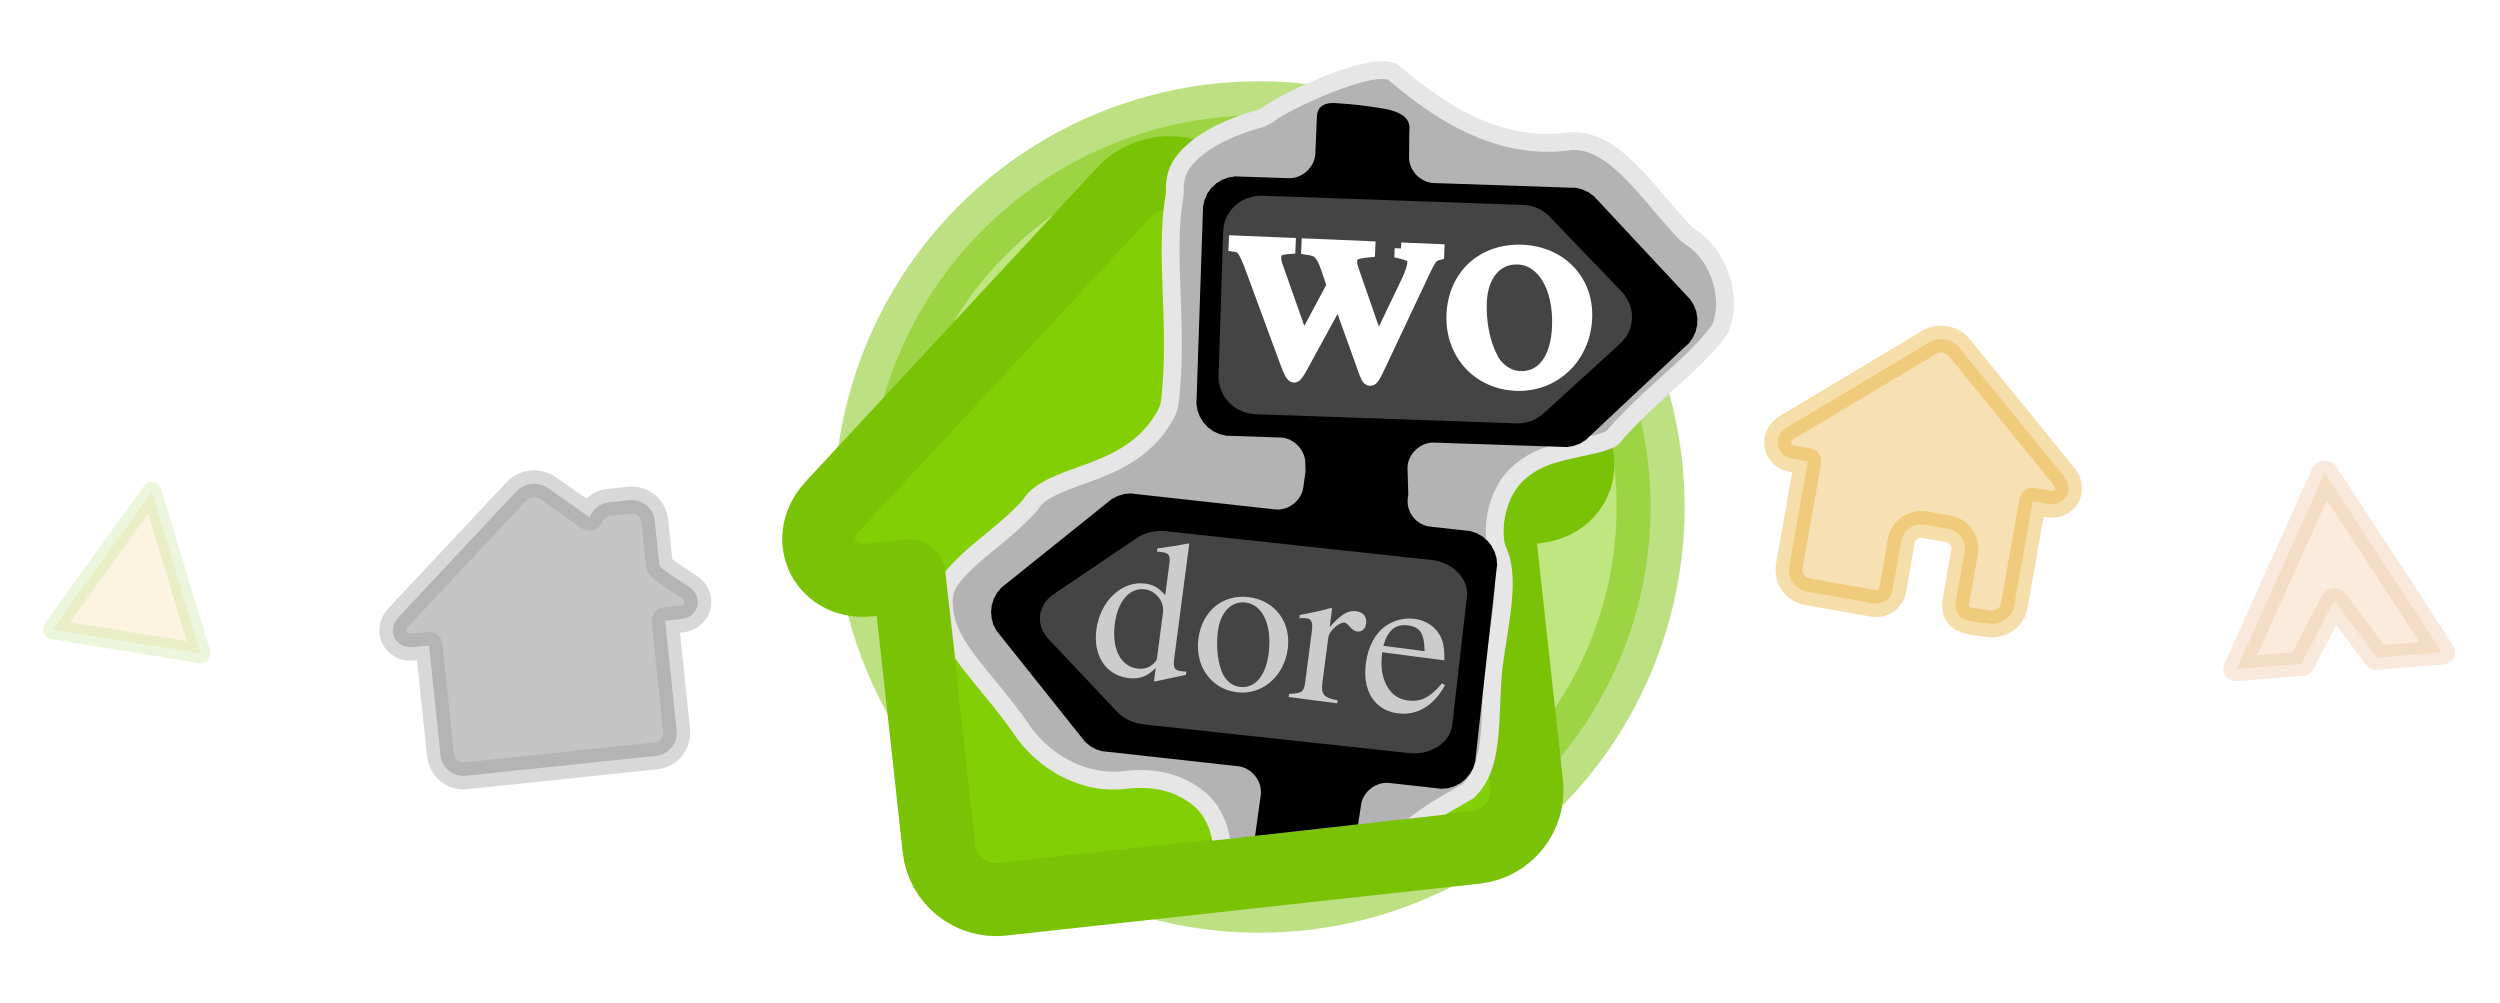 <?xml version="1.0" encoding="UTF-8" standalone="no"?>
<!-- Created with Inkscape (http://www.inkscape.org/) -->

<svg
   xmlns:dc="http://purl.org/dc/elements/1.1/"
   xmlns:cc="http://creativecommons.org/ns#"
   xmlns:rdf="http://www.w3.org/1999/02/22-rdf-syntax-ns#"
   xmlns:svg="http://www.w3.org/2000/svg"
   xmlns="http://www.w3.org/2000/svg"
   xmlns:sodipodi="http://sodipodi.sourceforge.net/DTD/sodipodi-0.dtd"
   xmlns:inkscape="http://www.inkscape.org/namespaces/inkscape"
   width="287.694mm"
   height="115.419mm"
   viewBox="0 0 1019.387 408.966"
   id="svg4378"
   version="1.1"
   inkscape:version="0.91 r"
   sodipodi:docname="header_img.svg"
   inkscape:export-filename="/home/tobias/git/mtn-huts/main/static/header_img.png"
   inkscape:export-xdpi="147.08482"
   inkscape:export-ydpi="147.08482">
  <defs
     id="defs4380">
    <clipPath
       clipPathUnits="userSpaceOnUse"
       id="clipPath4178">
      <path
         style="color:#000000;clip-rule:nonzero;display:inline;overflow:visible;visibility:visible;opacity:1;isolation:auto;mix-blend-mode:normal;color-interpolation:sRGB;color-interpolation-filters:linearRGB;solid-color:#000000;solid-opacity:1;fill:#808080;fill-opacity:1;fill-rule:evenodd;stroke:none;stroke-width:5;stroke-linecap:round;stroke-linejoin:round;stroke-miterlimit:4;stroke-dasharray:none;stroke-dashoffset:0;stroke-opacity:0.849;color-rendering:auto;image-rendering:auto;shape-rendering:auto;text-rendering:auto;enable-background:accumulate"
         d="m 389.221,843.465 0,360.625 201.832,0 a 151.523,151.523 0 0 0 115.357,53.537 151.523,151.523 0 0 0 115.545,-53.537 l 254.17,0 0,-360.625 -686.904,0 z"
         id="path4180"
         inkscape:connector-curvature="0" />
    </clipPath>
    <filter
       inkscape:menu-tooltip="In and out glow with a possible offset and colorizable flood"
       inkscape:menu="Shadows and Glows"
       inkscape:label="Cutout Glow"
       style="color-interpolation-filters:sRGB"
       id="filter4191">
      <feOffset
         dy="3"
         dx="3"
         id="feOffset4193" />
      <feGaussianBlur
         stdDeviation="3"
         result="blur"
         id="feGaussianBlur4195" />
      <feFlood
         flood-color="rgb(0,0,0)"
         flood-opacity="1"
         result="flood"
         id="feFlood4197" />
      <feComposite
         in="flood"
         in2="SourceGraphic"
         operator="in"
         result="composite"
         id="feComposite4199" />
      <feBlend
         in="blur"
         in2="composite"
         mode="normal"
         id="feBlend4201" />
    </filter>
    <filter
       inkscape:collect="always"
       style="color-interpolation-filters:sRGB"
       id="filter4576"
       x="-0.06"
       width="1.12"
       y="-0.06"
       height="1.12">
      <feGaussianBlur
         inkscape:collect="always"
         stdDeviation="1.99"
         id="feGaussianBlur4578" />
    </filter>
    <filter
       inkscape:collect="always"
       style="color-interpolation-filters:sRGB"
       id="filter4644"
       x="-0.063"
       width="1.126"
       y="-0.057"
       height="1.115">
      <feGaussianBlur
         inkscape:collect="always"
         stdDeviation="1.579"
         id="feGaussianBlur4646" />
    </filter>
    <clipPath
       clipPathUnits="userSpaceOnUse"
       id="clipPath4206">
      <path
         style="fill:none;fill-rule:evenodd;stroke:#000000;stroke-width:1px;stroke-linecap:butt;stroke-linejoin:miter;stroke-opacity:1"
         d="m 554.466,1124.182 16.306,78.385 98.286,35.026 110.154,-22.755 L 927.134,1040.938 866.259,902.384 548.371,916.719 Z"
         id="path4208"
         inkscape:connector-curvature="0" />
    </clipPath>
    <clipPath
       clipPathUnits="userSpaceOnUse"
       id="clipPath4178-3">
      <path
         style="color:#000000;clip-rule:nonzero;display:inline;overflow:visible;visibility:visible;opacity:1;isolation:auto;mix-blend-mode:normal;color-interpolation:sRGB;color-interpolation-filters:linearRGB;solid-color:#000000;solid-opacity:1;fill:#808080;fill-opacity:1;fill-rule:evenodd;stroke:none;stroke-width:5;stroke-linecap:round;stroke-linejoin:round;stroke-miterlimit:4;stroke-dasharray:none;stroke-dashoffset:0;stroke-opacity:0.849;color-rendering:auto;image-rendering:auto;shape-rendering:auto;text-rendering:auto;enable-background:accumulate"
         d="m 389.221,843.465 0,360.625 201.832,0 a 151.523,151.523 0 0 0 115.357,53.537 151.523,151.523 0 0 0 115.545,-53.537 l 254.17,0 0,-360.625 -686.904,0 z"
         id="path4180-6"
         inkscape:connector-curvature="0" />
    </clipPath>
  </defs>
  <sodipodi:namedview
     id="base"
     pagecolor="#ffffff"
     bordercolor="#666666"
     borderopacity="1.0"
     inkscape:pageopacity="0.0"
     inkscape:pageshadow="2"
     inkscape:zoom="0.49497475"
     inkscape:cx="826.08013"
     inkscape:cy="455.72268"
     inkscape:document-units="px"
     inkscape:current-layer="g5151"
     showgrid="false"
     fit-margin-top="5"
     fit-margin-left="5"
     fit-margin-right="5"
     fit-margin-bottom="5"
     inkscape:window-width="1600"
     inkscape:window-height="848"
     inkscape:window-x="0"
     inkscape:window-y="0"
     inkscape:window-maximized="1" />
  <g
     inkscape:label="Layer 1"
     inkscape:groupmode="layer"
     id="layer1"
     transform="translate(271.014,-15.787)">
    <g
       id="g5151"
       transform="translate(-473.475,-879.885)"
       inkscape:export-filename="/home/tobias/data/git/wodore-dev/logo/external/wodore_logo_g+.png"
       inkscape:export-xdpi="147.08482"
       inkscape:export-ydpi="147.08482">
      <path
         style="color:#000000;clip-rule:nonzero;display:inline;overflow:visible;visibility:visible;opacity:0.377;isolation:auto;mix-blend-mode:normal;color-interpolation:sRGB;color-interpolation-filters:linearRGB;solid-color:#000000;solid-opacity:1;fill:#e16f07;fill-opacity:1;fill-rule:nonzero;stroke:#ce6606;stroke-width:8;stroke-linecap:round;stroke-linejoin:round;stroke-miterlimit:4;stroke-dasharray:none;stroke-dashoffset:0;stroke-opacity:1;filter:url(#filter4576);color-rendering:auto;image-rendering:auto;shape-rendering:auto;text-rendering:auto;enable-background:accumulate"
         d="m 1107.28,1226.477 19.291,0 11.291,-19.799 11.291,19.799 19.291,0 -30.341,-61.872 z"
         id="biwak-private"
         inkscape:connector-curvature="0"
         sodipodi:nodetypes="ccccccc"
         inkscape:export-filename="/home/tobias/git/mtn-huts/main/static/icons/default/biwak-private.png"
         inkscape:export-xdpi="96"
         inkscape:export-ydpi="96"
         inkscape:label="#path4373-3"
         transform="matrix(1.368,-0.111,0.101,1.238,-524.183,-227.003)" />
      <g
         id="g4214"
         transform="translate(0,-422)">
        <circle
           r="151.523"
           cy="1105.094"
           cx="708.43"
           id="path4146"
           style="color:#000000;clip-rule:nonzero;display:inline;overflow:visible;visibility:visible;opacity:1;isolation:auto;mix-blend-mode:normal;color-interpolation:sRGB;color-interpolation-filters:linearRGB;solid-color:#000000;solid-opacity:1;fill:#808080;fill-opacity:1;fill-rule:evenodd;stroke:none;stroke-width:5;stroke-linecap:round;stroke-linejoin:round;stroke-miterlimit:4;stroke-dasharray:none;stroke-dashoffset:0;stroke-opacity:0.849;filter:url(#filter4191);color-rendering:auto;image-rendering:auto;shape-rendering:auto;text-rendering:auto;enable-background:accumulate" />
        <g
           clip-path="url(#clipPath4178)"
           id="g4174">
          <path
             transform="matrix(1.523,0,0,1.523,1341.322,686.116)"
             d="m -408.699,151.68 c -0.526,-0.077 -1.39,-0.127 -2.67,0.031 -7.737,0.958 -24.441,10.752 -28.445,14.309 a 9.975,9.975 0 0 1 -3.084,1.867 c -5.78,2.194 -11.765,5.542 -15.48,9.234 -3.716,3.692 -5.281,6.826 -4.74,11.682 a 9.975,9.975 0 0 1 0.035,1.834 c -1.173,15.971 4.25,33.91 3.869,54.361 a 9.975,9.975 0 0 1 -0.779,3.684 c -4.541,10.791 -14.245,15.225 -20.992,18.379 -6.747,3.154 -10.844,5.343 -12.707,8.738 a 9.975,9.975 0 0 1 -0.906,1.367 c -5.387,6.847 -11.66,11.896 -15.51,16.559 -3.85,4.663 -5.191,7.28 -4.219,11.967 a 9.975,9.975 0 0 1 0.07,0.369 c 1.748,10.374 13.324,17.705 24.338,31.105 l -0.213,-0.25 c 7.127,8.111 17.988,12.427 28.029,10.297 6.957,-1.477 14.32,-1.184 20.768,3.41 5.784,4.122 8.492,12.867 6.732,20.65 0.295,4.421 2.134,7.038 5.686,9.484 3.824,2.633 9.773,4.286 15.268,4.238 a 9.975,9.975 0 0 1 1.602,0.115 c 4.375,0.672 10.602,0.205 14.102,-1.258 3.5,-1.463 4.085,-1.506 3.949,-5.242 l 0.062,0.814 c -1.251,-10.538 3.135,-19.76 8.631,-25.588 5.163,-5.475 10.807,-8.949 15.18,-12.17 2.813,-3.379 3.873,-7.086 4.203,-12.428 0.348,-5.644 -0.442,-12.591 -0.52,-20.137 a 9.975,9.975 0 0 1 0.006,-0.469 c 0.495,-13.539 2.358,-24.36 -1.646,-31.641 a 9.975,9.975 0 0 1 -1.059,-2.938 c -1.256,-6.585 0.433,-13.825 4.459,-18.234 4.026,-4.409 8.651,-6.017 12.471,-7.309 3.82,-1.291 7.195,-2.202 9.373,-3.154 2.178,-0.952 2.709,-1.579 2.904,-1.936 a 9.975,9.975 0 0 1 0.773,-1.197 c 9.132,-12.15 19.618,-20.709 24.801,-29.979 2.651,-8.423 -2.061,-19.43 -10.004,-23.609 a 9.975,9.975 0 0 1 -1.979,-1.369 c -6.364,-5.652 -11.871,-11.775 -17.191,-15.859 -5.285,-4.057 -9.551,-5.98 -14.957,-5.535 -19.688,4.9 -37.11,-5.295 -49.564,-14.064 0.069,0.049 -0.119,-0.054 -0.645,-0.131 z"
             id="path5146"
             style="opacity:1;fill:#b3b3b3;fill-opacity:1;stroke:#e6e6e6;stroke-width:4.776;stroke-miterlimit:4;stroke-opacity:1"
             inkscape:original="M -412.59375 141.8125 C -424.65812 143.30603 -440.51467 153.30136 -446.4375 158.5625 C -459.76527 163.62141 -474.83755 173.68076 -473.03125 189.90625 C -474.38445 208.33611 -468.84658 226.49304 -469.1875 244.8125 C -475.04411 258.72984 -494.97513 257.4025 -502.4375 271 C -511.1384 282.05989 -527.48672 291.36721 -524.09375 307.71875 C -521.45616 323.37095 -507.03573 332.05078 -497.625 343.5 C -488.35263 354.05182 -474.0393 359.94144 -460.03125 356.96875 C -450.23486 354.88891 -440.51935 359.30663 -444.6875 370.40625 C -444.51681 387.03448 -428.2632 395.09769 -413.5625 394.96875 C -401.60061 396.80568 -383.47347 393.60596 -384.03125 378.25 C -385.86127 362.83213 -373.20322 356.58596 -363.15625 348.9375 C -353.04382 337.74361 -356.32917 322.5562 -356.46875 309 C -356.02169 296.77221 -353.12122 283.50099 -359.34375 272.1875 C -362.77107 254.21673 -337.76582 260.21576 -331.1875 248.21875 C -322.9606 237.27261 -311.56042 228.38004 -305.15625 216.34375 C -300.15282 202.69189 -307.00828 186.50019 -319.71875 179.8125 C -331.16046 169.6521 -342.33528 154.43036 -359.46875 155.9375 C -375.15198 160.59078 -390.11509 152.24449 -402.3125 143.65625 C -404.98449 141.77489 -408.57229 141.31466 -412.59375 141.8125 z "
             inkscape:radius="-9.9737949"
             sodipodi:type="inkscape:offset" />
          <path
             inkscape:connector-curvature="0"
             sodipodi:nodetypes="csccccssssssscccssssssssccccccccccsssccsssssssccsssccccscccccssssssscccsssssssccsccsccccsssscccssssssscccssssccccs"
             id="path5016"
             d="m 716.413,932.561 c -6.086,-0.329 -9.297,-0.575 -18.28,-0.355 -6.183,0.152 -7.493,3.365 -7.201,6.573 l 0.721,14.718 c 0.302,5.41 -4.322,10.612 -9.73,10.946 l -20.631,1.216 c -2.268,0.134 -0.505,-0.124 -2.703,0.45 -2.198,0.574 -0.523,-0.045 -2.568,0.946 -2.044,0.991 -0.531,0.026 -2.342,1.397 -1.812,1.371 -0.517,0.195 -2.027,1.892 -1.51,1.697 -0.471,0.248 -1.622,2.207 -1.15,1.959 -0.38,0.332 -1.126,2.478 -0.747,2.146 -0.317,0.408 -0.631,2.658 -0.314,2.25 -0.266,0.48 -0.135,2.748 l 4.55,77.659 0,0.045 c 0.119,2.107 -0.115,0.492 0.45,2.658 0.575,2.201 -0.047,0.566 0.946,2.613 0.993,2.046 0.068,0.484 1.441,2.297 1.373,1.813 0.146,0.517 1.847,2.027 1.701,1.51 0.244,0.472 2.207,1.622 1.963,1.15 0.328,0.382 2.478,1.126 2.149,0.745 0.449,0.32 2.703,0.631 2.253,0.311 0.432,0.27 2.703,0.136 0.015,0 0.03,0 0.045,0 l 20.766,-1.216 c 5.41,-0.302 10.612,4.322 10.946,9.73 l 0.329,2.539 c 0.021,0.21 0.036,0.42 0.045,0.631 l 0,0.405 c -0.011,0.166 -0.026,0.331 -0.045,0.496 l -0.27,5.676 c -0.244,5.329 -5.206,9.995 -10.541,9.91 l -57.749,-1.036 c -2.272,-0.042 -0.512,-0.221 -2.748,0.18 -2.236,0.401 -0.498,-0.063 -2.613,0.766 -2.115,0.829 -0.52,0.036 -2.432,1.261 -1.913,1.226 -0.525,0.092 -2.162,1.667 l -39.505,38.154 c -1.638,1.579 -0.458,0.204 -1.757,2.072 -1.299,1.868 -0.442,0.302 -1.351,2.387 -0.909,2.086 -0.371,0.39 -0.856,2.613 -0.485,2.223 -0.274,0.473 -0.315,2.748 -0.042,2.275 -0.178,0.464 0.225,2.703 0.403,2.239 -0.112,0.54 0.721,2.658 0.832,2.117 0.032,0.518 1.261,2.433 1.229,1.914 0.132,0.525 1.712,2.162 l 38.064,39.641 c 1.581,1.637 0.202,0.46 2.072,1.757 1.871,1.297 0.3,0.445 2.387,1.351 2.088,0.906 0.388,0.374 2.613,0.856 2.225,0.481 0.472,0.232 2.748,0.27 l 54.326,0.991 c 5.545,0.104 10.456,5.362 10.18,10.901 l -1.757,37.974 c 1.345,5.971 8.663,-2.571 18.07,0.602 5.478,1.848 10.96,7.259 17.887,7.41 1.959,-0.082 4.123,0.104 4.314,-2.292 l 2.568,-43.695 c 0.311,-5.283 5.249,-9.863 10.541,-9.775 l 20,0.36 c 2.27,0.039 0.469,0.224 2.703,-0.18 2.234,-0.404 0.545,0.065 2.658,-0.766 2.112,-0.832 0.522,-0.035 2.432,-1.261 1.91,-1.227 0.528,-0.091 2.162,-1.667 1.635,-1.575 0.46,-0.254 1.757,-2.117 1.297,-1.863 0.442,-0.307 1.351,-2.388 0.909,-2.08 0.324,-0.35 0.811,-2.567 0.479,-2.182 0.278,-0.597 0.315,-2.703 l 0,-0.045 1.441,-77.749 c 0.043,-2.275 0.222,-0.508 -0.18,-2.748 -0.402,-2.24 0.066,-0.54 -0.766,-2.658 -0.831,-2.118 -0.032,-0.517 -1.261,-2.432 -1.229,-1.915 -0.088,-0.524 -1.667,-2.162 -1.579,-1.639 -0.249,-0.458 -2.117,-1.757 -1.868,-1.299 -0.302,-0.442 -2.387,-1.351 -2.086,-0.909 -0.389,-0.326 -2.613,-0.811 -2.223,-0.484 -0.428,-0.274 -2.703,-0.315 l -14.82,-0.27 c -2.813,-0.049 -5.585,-1.298 -7.483,-3.374 -1.899,-2.075 -2.898,-4.947 -2.697,-7.753 l 0.045,-0.676 c 0.007,-0.59 0.015,-0.331 0,-0.406 -0.006,-0.024 0.015,0.061 0,-0.136 l -1.32,-10.647 c -0.476,-5.51 4.209,-10.933 9.73,-11.261 l 52.794,-3.108 c 0.015,0 0.03,0 0.045,0 2.272,-0.13 0.5,0.12 2.703,-0.45 2.203,-0.57 0.518,0.043 2.568,-0.946 2.049,-0.989 0.526,-0.026 2.342,-1.397 1.795,-1.353 0.553,-0.238 1.982,-1.847 l 36.442,-41.127 c 0.015,0 0.03,0 0.045,0 1.508,-1.7 0.429,-0.246 1.577,-2.207 1.148,-1.961 0.428,-0.331 1.171,-2.478 0.743,-2.147 0.32,-0.452 0.631,-2.703 0.311,-2.251 0.224,-0.435 0.09,-2.703 -0.134,-2.268 0.168,-0.504 -0.405,-2.703 -0.573,-2.199 0.045,-0.523 -0.946,-2.568 -0.991,-2.045 -0.071,-0.53 -1.441,-2.342 -1.37,-1.812 -0.15,-0.516 -1.847,-2.027 l -41.037,-36.577 0,0.045 c -1.701,-1.507 -0.245,-0.476 -2.207,-1.622 -1.962,-1.146 -0.33,-0.384 -2.478,-1.126 -2.148,-0.742 -0.406,-0.367 -2.658,-0.676 -2.251,-0.309 -0.479,-0.226 -2.748,-0.089 -0.015,1.4e-4 -0.03,1.4e-4 -0.045,0 l -56.353,3.288 c -5.326,0.308 -10.479,-4.145 -10.946,-9.46 l -0.832,-9.796 c -0.243,-2.485 1.195,-8.407 -12.605,-9.158 z"
             style="fill:#000000;fill-opacity:1;stroke:none" />
        </g>
        <path
           id="path15895-7-0-0"
           d="m 671.678,969.242 a 18.992,18.436 0 0 0 -17.841,19.482 l 3.558,58.766 a 18.992,18.436 0 0 0 20.069,17.319 l 105.938,-6.045 a 18.992,18.436 0 0 0 13.085,-6.147 l 28.414,-31.106 a 18.992,18.436 0 0 0 -1.576,-26.038 L 791.352,967.815 a 18.992,18.436 0 0 0 -13.737,-4.617 l -105.938,6.045 z"
           style="fill:#444444;fill-opacity:1;stroke:#000000;stroke-width:6.642;stroke-miterlimit:4;stroke-dasharray:none;stroke-opacity:1"
           inkscape:connector-curvature="0" />
        <path
           id="path15895-8-1-10-7"
           d="m 752.058,1196.478 a 19.43,16.486 0 0 0 19.78,-16.177 l 1.141,-52.63 a 19.43,16.486 0 0 0 -19.065,-16.783 l -108.55,-1.694 a 19.43,16.486 0 0 0 -13.846,4.606 l -31.508,25.832 a 19.43,16.486 0 0 0 -0.505,23.319 l 30.367,26.798 a 19.43,16.486 0 0 0 13.637,5.035 l 108.55,1.694 z"
           style="fill:#444444;fill-opacity:1;stroke:#000000;stroke-width:6.353;stroke-miterlimit:4;stroke-dasharray:none;stroke-opacity:1"
           inkscape:connector-curvature="0" />
        <g
           id="text17048-3-1-5-2"
           style="font-style:normal;font-variant:normal;font-weight:normal;font-stretch:normal;font-size:102.424px;line-height:125%;font-family:'Nimbus Roman No9 L';-inkscape-font-specification:'Nimbus Roman No9 L';text-align:start;writing-mode:lr-tb;text-anchor:start;fill:#ffffff;fill-opacity:1;stroke:#ffffff;stroke-width:4.275;stroke-miterlimit:4;stroke-opacity:1"
           transform="matrix(1.2,-0.06,0.057,1.136,1657.312,787.471)">
          <path
             id="path4962-5"
             style="fill:#ffffff;stroke:#ffffff"
             d="m -779.239,136.04 0,1.536 c 3.482,0.717 4.507,1.434 4.507,3.175 0,1.536 -0.615,3.995 -1.741,6.76 l -9.218,22.738 -8.604,-22.943 c -1.741,-4.712 -1.741,-4.712 -1.741,-6.043 0,-2.253 1.127,-2.97 5.941,-3.687 l 0,-1.536 -20.792,0 0,1.536 c 3.79,0.41 5.019,1.536 7.067,7.067 0.717,1.946 1.434,3.892 2.048,5.736 l -9.321,20.382 -10.14,-26.733 c -0.41,-1.024 -0.615,-2.048 -0.615,-3.073 0,-2.151 1.229,-2.97 4.712,-3.38 l 0,-1.536 -18.436,0 0,1.536 c 2.356,0.205 3.175,1.229 5.428,6.453 l 13.827,35.029 c 1.229,3.073 2.048,4.507 2.663,4.507 0.512,0 1.332,-1.332 2.561,-3.995 l 11.472,-24.582 9.321,24.172 c 1.434,3.79 1.844,4.404 2.458,4.404 0.717,0 1.229,-0.922 2.868,-5.019 l 14.135,-35.439 c 1.844,-4.302 2.151,-4.814 4.199,-5.531 l 0,-1.536 -12.598,0"
             inkscape:connector-curvature="0" />
          <path
             id="path4964-9"
             style="fill:#ffffff;stroke:#ffffff"
             d="m -738.099,135.016 c -13.315,0 -22.636,9.833 -22.636,23.967 0,13.827 9.525,24.172 22.431,24.172 12.905,0 22.738,-10.857 22.738,-24.992 0,-13.418 -9.423,-23.148 -22.533,-23.148 m -1.332,2.868 c 8.604,0 14.647,9.833 14.647,23.865 0,11.574 -4.609,18.539 -12.291,18.539 -3.995,0 -7.784,-2.458 -9.935,-6.555 -2.868,-5.326 -4.507,-12.496 -4.507,-19.768 0,-9.73 4.814,-16.081 12.086,-16.081"
             inkscape:connector-curvature="0" />
        </g>
        <g
           id="text17048-4-3-9"
           style="font-style:normal;font-variant:normal;font-weight:normal;font-stretch:normal;font-size:75.237px;line-height:125%;font-family:'Nimbus Roman No9 L';-inkscape-font-specification:'Nimbus Roman No9 L';text-align:start;writing-mode:lr-tb;text-anchor:start;fill:#cccccc;fill-opacity:1;stroke:none"
           transform="matrix(1.104,0.042,-0.042,1.104,1610.221,824.548)">
          <path
             id="path4953-4"
             style="fill:#cccccc"
             d="m -859.868,349.053 11.06,-3.912 0,-1.204 c -1.354,0.075 -1.505,0.075 -1.73,0.075 -2.709,0 -3.31,-0.828 -3.31,-4.289 l 0,-42.659 -0.376,-0.15 c -3.611,1.279 -6.245,2.031 -11.06,3.31 l 0,1.204 c 0.602,-0.075 1.053,-0.075 1.655,-0.075 2.784,0 3.461,0.752 3.461,3.837 l 0,11.737 c -2.859,-2.408 -4.89,-3.235 -7.9,-3.235 -8.652,0 -15.649,8.502 -15.649,19.185 0,9.63 5.643,16.176 13.919,16.176 4.213,0 7.072,-1.505 9.63,-5.041 l 0,4.815 0.301,0.226 m -0.301,-8.427 c 0,0.527 -0.527,1.429 -1.279,2.257 -1.354,1.505 -3.235,2.257 -5.417,2.257 -6.245,0 -10.383,-6.019 -10.383,-15.273 0,-8.502 3.687,-14.069 9.405,-14.069 3.988,0 7.674,3.536 7.674,7.524 l 0,17.305"
             inkscape:connector-curvature="0" />
          <path
             id="path4955-2"
             style="fill:#cccccc"
             d="m -829.322,313.692 c -9.781,0 -16.627,7.223 -16.627,17.605 0,10.157 6.997,17.756 16.477,17.756 9.48,0 16.703,-7.975 16.703,-18.358 0,-9.856 -6.922,-17.004 -16.552,-17.004 m -0.978,2.107 c 6.32,0 10.759,7.223 10.759,17.53 0,8.502 -3.386,13.618 -9.028,13.618 -2.934,0 -5.718,-1.806 -7.298,-4.815 -2.107,-3.912 -3.31,-9.179 -3.31,-14.521 0,-7.148 3.536,-11.812 8.878,-11.812"
             inkscape:connector-curvature="0" />
          <path
             id="path4957-3"
             style="fill:#cccccc"
             d="m -809.986,318.959 c 1.053,-0.226 1.73,-0.301 2.633,-0.301 1.881,0 2.558,1.204 2.558,4.514 l 0,18.809 c 0,3.762 -0.527,4.289 -5.342,5.191 l 0,1.129 18.057,0 0,-1.129 c -5.116,-0.226 -6.395,-1.354 -6.395,-5.643 l 0,-16.928 c 0,-2.408 3.235,-6.169 5.267,-6.169 0.451,0 1.129,0.376 1.956,1.129 1.204,1.053 2.031,1.505 3.009,1.505 1.806,0 2.934,-1.279 2.934,-3.386 0,-2.483 -1.58,-3.988 -4.138,-3.988 -3.16,0 -5.342,1.73 -9.028,7.072 l 0,-6.922 -0.376,-0.15 c -3.988,1.655 -6.696,2.633 -11.135,4.063 l 0,1.204"
             inkscape:connector-curvature="0" />
          <path
             id="path4959-0"
             style="fill:#cccccc"
             d="m -754.688,335.962 c -3.611,5.718 -6.847,7.9 -11.662,7.9 -4.289,0 -7.524,-2.182 -9.706,-6.47 -1.354,-2.859 -1.881,-5.342 -2.031,-9.931 l 23.173,0 c -0.602,-4.89 -1.354,-7.072 -3.235,-9.48 -2.257,-2.709 -5.718,-4.289 -9.63,-4.289 -3.762,0 -7.298,1.354 -10.157,3.912 -3.536,3.085 -5.568,8.427 -5.568,14.596 0,10.383 5.417,16.853 14.069,16.853 7.148,0 12.79,-4.439 15.95,-12.565 l -1.204,-0.527 m -23.248,-10.909 c 0.828,-5.868 3.386,-8.652 7.975,-8.652 4.589,0 6.395,2.107 7.373,8.652 l -15.348,0"
             inkscape:connector-curvature="0" />
        </g>
      </g>
      <path
         style="color:#000000;font-style:normal;font-variant:normal;font-weight:normal;font-stretch:normal;font-size:medium;line-height:normal;font-family:sans-serif;text-indent:0;text-align:start;text-decoration:none;text-decoration-line:none;text-decoration-style:solid;text-decoration-color:#000000;letter-spacing:normal;word-spacing:normal;text-transform:none;direction:ltr;block-progression:tb;writing-mode:lr-tb;baseline-shift:baseline;text-anchor:start;white-space:normal;clip-rule:nonzero;display:inline;overflow:visible;visibility:visible;opacity:0.377;isolation:auto;mix-blend-mode:normal;color-interpolation:sRGB;color-interpolation-filters:linearRGB;solid-color:#000000;solid-opacity:1;fill:#666666;fill-opacity:1;fill-rule:nonzero;stroke:#999999;stroke-width:11;stroke-linecap:round;stroke-linejoin:round;stroke-miterlimit:4;stroke-dasharray:none;stroke-dashoffset:0;stroke-opacity:1;color-rendering:auto;image-rendering:auto;shape-rendering:auto;text-rendering:auto;enable-background:accumulate"
         d="m 419.198,1093.014 c -2.39,0.25 -4.594,1.327 -6.206,3.043 l 0,0 -48.02,51.267 c -1.707,1.821 -2.292,3.692 -2.336,5.21 -0.044,1.518 0.419,2.669 0.683,3.202 0.265,0.535 0.899,1.6 2.133,2.483 1.234,0.884 3.076,1.548 5.558,1.289 l 6.386,-0.668 4.669,44.777 c 0.537,5.15 5.172,8.914 10.313,8.376 l 77.613,-8.121 c 5.141,-0.538 8.899,-5.181 8.362,-10.33 l -4.662,-44.708 -0.007,-0.07 6.383,-0.668 c 2.482,-0.26 4.147,-1.292 5.172,-2.412 1.025,-1.12 1.426,-2.293 1.574,-2.871 0.148,-0.577 0.364,-1.798 0.007,-3.275 -0.357,-1.477 -1.317,-3.189 -3.364,-4.617 0,0 -10.245,-6.342 -11.509,-8.043 -1.264,-1.701 -0.276,-0.344 -0.388,-0.534 -0.111,-0.19 -0.277,-0.599 -0.277,-0.599 l -1.851,-17.75 c -0.537,-5.15 -5.172,-8.914 -10.313,-8.377 l -8.482,0.888 c -3.645,0.381 -6.498,2.866 -7.715,6.092 l -17.022,-11.895 c -1.933,-1.347 -4.313,-1.946 -6.703,-1.696 z"
         id="path4321"
         inkscape:connector-curvature="0"
         sodipodi:nodetypes="ccccscsscssssccsscsczzcssscccc"
         inkscape:export-filename="/home/tobias/git/mtn-huts/main/static/icons/hut-sac-default.png"
         inkscape:export-xdpi="96"
         inkscape:export-ydpi="96" />
      <path
         style="color:#000000;font-style:normal;font-variant:normal;font-weight:normal;font-stretch:normal;font-size:medium;line-height:normal;font-family:sans-serif;text-indent:0;text-align:start;text-decoration:none;text-decoration-line:none;text-decoration-style:solid;text-decoration-color:#000000;letter-spacing:normal;word-spacing:normal;text-transform:none;direction:ltr;block-progression:tb;writing-mode:lr-tb;baseline-shift:baseline;text-anchor:start;white-space:normal;clip-rule:nonzero;display:inline;overflow:visible;visibility:visible;opacity:0.377;isolation:auto;mix-blend-mode:normal;color-interpolation:sRGB;color-interpolation-filters:linearRGB;solid-color:#000000;solid-opacity:1;fill:#eab138;fill-opacity:1;fill-rule:nonzero;stroke:#e8a821;stroke-width:11;stroke-linecap:round;stroke-linejoin:round;stroke-miterlimit:4;stroke-dasharray:none;stroke-dashoffset:0;stroke-opacity:1;color-rendering:auto;image-rendering:auto;shape-rendering:auto;text-rendering:auto;enable-background:accumulate"
         d="m 995.644,1034.112 c -2.276,-0.402 -4.599,0.01 -6.543,1.168 l -5.7e-4,0 -57.956,34.647 c -2.06,1.231 -3.095,2.804 -3.537,4.195 -0.442,1.391 -0.318,2.577 -0.215,3.14 0.103,0.565 0.408,1.716 1.316,2.859 0.908,1.143 2.436,2.246 4.799,2.663 l 6.083,1.074 -7.515,42.608 c -0.864,4.9 2.427,9.606 7.324,10.471 l 26.521,4.685 c 3.839,0.818 7.692,-1.586 8.317,-5.546 l 3.483,-19.749 c 0.795,-4.509 5.063,-7.498 9.568,-6.702 l 9.522,1.682 c 4.505,0.796 7.492,5.067 6.697,9.575 l -3.477,19.713 c -0.877,4.967 1.37,7.41 5.991,8.406 l 7.298,0.994 c 4.927,0.671 9.599,-2.429 10.463,-7.329 l 7.503,-42.542 0.011,-0.066 6.08,1.074 c 2.364,0.417 4.176,-0.095 5.42,-0.858 1.244,-0.763 1.925,-1.74 2.215,-2.235 0.29,-0.494 0.812,-1.565 0.872,-3.024 0.06,-1.459 -0.375,-3.295 -1.891,-5.157 l -42.599,-52.406 c -1.431,-1.757 -3.475,-2.941 -5.751,-3.343 z"
         id="path4321-7"
         inkscape:connector-curvature="0"
         sodipodi:nodetypes="ccccccsscssccssssccssccsscscccc"
         inkscape:export-filename="/home/tobias/git/mtn-huts/main/static/icons/hut-private-default.png"
         inkscape:export-xdpi="96"
         inkscape:export-ydpi="96" />
      <path
         style="color:#000000;clip-rule:nonzero;display:inline;overflow:visible;visibility:visible;opacity:0.377;isolation:auto;mix-blend-mode:normal;color-interpolation:sRGB;color-interpolation-filters:linearRGB;solid-color:#000000;solid-opacity:1;fill:#e8a821;fill-opacity:1;fill-rule:nonzero;stroke:#7ac206;stroke-width:8;stroke-linecap:round;stroke-linejoin:round;stroke-miterlimit:4;stroke-dasharray:none;stroke-dashoffset:0;stroke-opacity:1;filter:url(#filter4644);color-rendering:auto;image-rendering:auto;shape-rendering:auto;text-rendering:auto;enable-background:accumulate"
         d="m 223.967,1152.309 c 60.367,9.845 60.367,9.845 60.367,9.845 l -19.987,-65.949 z"
         id="path4373"
         inkscape:connector-curvature="0"
         inkscape:export-filename="/home/tobias/git/mtn-huts/main/static/icons/biwak-sac-default.png"
         inkscape:export-xdpi="96"
         inkscape:export-ydpi="96" />
      <g
         id="g4220"
         transform="translate(508.116,885.724)">
        <g
           inkscape:export-ydpi="147.08482"
           inkscape:export-xdpi="147.08482"
           inkscape:export-filename="/home/tobias/data/git/wodore-dev/logo/external/wodore_logo_g+.png"
           transform="translate(-473.475,-879.885)"
           id="g5151-7">
          <g
             inkscape:export-ydpi="96"
             inkscape:export-xdpi="96"
             inkscape:export-filename="/home/tobias/git/mtn-huts/main/static/icons/pie/25.png"
             id="g4275"
             transform="matrix(11.854,0,0,11.854,11463.205,-555.001)">
            <ellipse
               style="color:#000000;clip-rule:nonzero;display:inline;overflow:visible;visibility:visible;opacity:0.5;isolation:auto;mix-blend-mode:normal;color-interpolation:sRGB;color-interpolation-filters:linearRGB;solid-color:#000000;solid-opacity:1;fill:#82cf06;fill-opacity:1;fill-rule:nonzero;stroke:#7ac206;stroke-width:2.34;stroke-linecap:round;stroke-linejoin:round;stroke-miterlimit:4;stroke-dasharray:none;stroke-dashoffset:0;stroke-opacity:1;color-rendering:auto;image-rendering:auto;shape-rendering:auto;text-rendering:auto;enable-background:accumulate"
               id="day3-back-7"
               cx="909.557"
               cy="139.326"
               rx="13.459"
               ry="13.475"
               inkscape:label="#path4660-1-2-9"
               transform="scale(-1,1)" />
          </g>
          <path
             inkscape:label="#path4321-5-2"
             inkscape:export-ydpi="96"
             inkscape:export-xdpi="96"
             inkscape:export-filename="/home/tobias/git/mtn-huts/main/static/icons/hut-sac-full.png"
             sodipodi:nodetypes="ccccscsscssssccsscsccccc"
             inkscape:connector-curvature="0"
             id="hut-25-3"
             d="m 641.734,960.409 c -5.948,0.652 -11.423,3.357 -15.414,7.645 l 0,0 -118.913,128.059 c -4.228,4.55 -5.66,9.209 -5.75,12.983 -0.09,3.774 1.077,6.628 1.741,7.952 0.666,1.327 2.259,3.966 5.343,6.146 3.084,2.18 7.68,3.81 13.856,3.132 l 15.894,-1.743 12.201,111.249 c 1.403,12.794 12.992,22.093 25.787,20.69 L 769.632,1235.338 c 12.795,-1.403 22.093,-12.993 20.69,-25.787 l -12.182,-111.076 -0.019,-0.176 15.886,-1.742 c 6.176,-0.677 10.309,-3.264 12.848,-6.06 2.538,-2.798 3.521,-5.718 3.884,-7.157 0.362,-1.436 0.883,-4.474 -0.024,-8.14 -0.907,-3.666 -8.436,-11.435 -8.436,-11.435 L 700.984,993.879 658.446,964.528 c -4.83,-3.325 -10.766,-4.782 -16.713,-4.13 z"
             style="color:#000000;font-style:normal;font-variant:normal;font-weight:normal;font-stretch:normal;font-size:medium;line-height:normal;font-family:sans-serif;text-indent:0;text-align:start;text-decoration:none;text-decoration-line:none;text-decoration-style:solid;text-decoration-color:#000000;letter-spacing:normal;word-spacing:normal;text-transform:none;direction:ltr;block-progression:tb;writing-mode:lr-tb;baseline-shift:baseline;text-anchor:start;white-space:normal;clip-rule:nonzero;display:inline;overflow:visible;visibility:visible;opacity:1;isolation:auto;mix-blend-mode:normal;color-interpolation:sRGB;color-interpolation-filters:linearRGB;solid-color:#000000;solid-opacity:1;fill:#82cf06;fill-opacity:1;fill-rule:nonzero;stroke:#7ac206;stroke-width:29.754;stroke-linecap:round;stroke-linejoin:round;stroke-miterlimit:4;stroke-dasharray:none;stroke-dashoffset:0;stroke-opacity:1;color-rendering:auto;image-rendering:auto;shape-rendering:auto;text-rendering:auto;enable-background:accumulate" />
          <g
             clip-path="url(#clipPath4206)"
             transform="matrix(0.996,0.092,-0.092,0.996,102.983,-60.828)"
             id="g4189">
            <g
               id="g4174-5"
               clip-path="url(#clipPath4178-3)">
              <path
                 sodipodi:type="inkscape:offset"
                 inkscape:radius="-9.9737949"
                 inkscape:original="M -412.59375 141.8125 C -424.65812 143.30603 -440.51467 153.30136 -446.4375 158.5625 C -459.76527 163.62141 -474.83755 173.68076 -473.03125 189.90625 C -474.38445 208.33611 -468.84658 226.49304 -469.1875 244.8125 C -475.04411 258.72984 -494.97513 257.4025 -502.4375 271 C -511.1384 282.05989 -527.48672 291.36721 -524.09375 307.71875 C -521.45616 323.37095 -507.03573 332.05078 -497.625 343.5 C -488.35263 354.05182 -474.0393 359.94144 -460.03125 356.96875 C -450.23486 354.88891 -440.51935 359.30663 -444.6875 370.40625 C -444.51681 387.03448 -428.2632 395.09769 -413.5625 394.96875 C -401.60061 396.80568 -383.47347 393.60596 -384.03125 378.25 C -385.86127 362.83213 -373.20322 356.58596 -363.15625 348.9375 C -353.04382 337.74361 -356.32917 322.5562 -356.46875 309 C -356.02169 296.77221 -353.12122 283.50099 -359.34375 272.1875 C -362.77107 254.21673 -337.76582 260.21576 -331.1875 248.21875 C -322.9606 237.27261 -311.56042 228.38004 -305.15625 216.34375 C -300.15282 202.69189 -307.00828 186.50019 -319.71875 179.8125 C -331.16046 169.6521 -342.33528 154.43036 -359.46875 155.9375 C -375.15198 160.59078 -390.11509 152.24449 -402.3125 143.65625 C -404.98449 141.77489 -408.57229 141.31466 -412.59375 141.8125 z "
                 style="opacity:1;fill:#b3b3b3;fill-opacity:1;stroke:#e6e6e6;stroke-width:4.776;stroke-linejoin:round;stroke-miterlimit:4;stroke-opacity:1"
                 id="path5146-3"
                 d="m -408.699,151.68 c -0.526,-0.077 -1.39,-0.127 -2.67,0.031 -7.737,0.958 -24.441,10.752 -28.445,14.309 a 9.975,9.975 0 0 1 -3.084,1.867 c -5.78,2.194 -11.765,5.542 -15.48,9.234 -3.716,3.692 -5.281,6.826 -4.74,11.682 a 9.975,9.975 0 0 1 0.035,1.834 c -1.173,15.971 4.25,33.91 3.869,54.361 a 9.975,9.975 0 0 1 -0.779,3.684 c -4.541,10.791 -14.245,15.225 -20.992,18.379 -6.747,3.154 -10.844,5.343 -12.707,8.738 a 9.975,9.975 0 0 1 -0.906,1.367 c -5.387,6.847 -11.66,11.896 -15.51,16.559 -3.85,4.663 -5.191,7.28 -4.219,11.967 a 9.975,9.975 0 0 1 0.07,0.369 c 1.748,10.374 13.324,17.705 24.338,31.105 l -0.213,-0.25 c 7.127,8.111 17.988,12.427 28.029,10.297 6.957,-1.477 14.32,-1.184 20.768,3.41 5.784,4.122 8.492,12.867 6.732,20.65 0.295,4.421 2.134,7.038 5.686,9.484 3.824,2.633 9.773,4.286 15.268,4.238 a 9.975,9.975 0 0 1 1.602,0.115 c 4.375,0.672 10.602,0.205 14.102,-1.258 3.5,-1.463 4.085,-1.506 3.949,-5.242 l 0.062,0.814 c -1.251,-10.538 3.135,-19.76 8.631,-25.588 5.163,-5.475 10.807,-8.949 15.18,-12.17 2.813,-3.379 3.873,-7.086 4.203,-12.428 0.348,-5.644 -0.442,-12.591 -0.52,-20.137 a 9.975,9.975 0 0 1 0.006,-0.469 c 0.495,-13.539 2.358,-24.36 -1.646,-31.641 a 9.975,9.975 0 0 1 -1.059,-2.938 c -1.256,-6.585 0.433,-13.825 4.459,-18.234 4.026,-4.409 8.651,-6.017 12.471,-7.309 3.82,-1.291 7.195,-2.202 9.373,-3.154 2.178,-0.952 2.709,-1.579 2.904,-1.936 a 9.975,9.975 0 0 1 0.773,-1.197 c 9.132,-12.15 19.618,-20.709 24.801,-29.979 2.651,-8.423 -2.061,-19.43 -10.004,-23.609 a 9.975,9.975 0 0 1 -1.979,-1.369 c -6.364,-5.652 -11.871,-11.775 -17.191,-15.859 -5.285,-4.057 -9.551,-5.98 -14.957,-5.535 -19.688,4.9 -37.11,-5.295 -49.564,-14.064 0.069,0.049 -0.119,-0.054 -0.645,-0.131 z"
                 transform="matrix(1.523,0,0,1.523,1341.322,686.116)" />
              <path
                 style="fill:#000000;fill-opacity:1;stroke:none"
                 d="m 716.413,932.561 c -6.086,-0.329 -9.297,-0.575 -18.28,-0.355 -6.183,0.152 -7.493,3.365 -7.201,6.573 l 0.721,14.718 c 0.302,5.41 -4.322,10.612 -9.73,10.946 l -20.631,1.216 c -2.268,0.134 -0.505,-0.124 -2.703,0.45 -2.198,0.574 -0.523,-0.045 -2.568,0.946 -2.044,0.991 -0.531,0.026 -2.342,1.397 -1.812,1.371 -0.517,0.195 -2.027,1.892 -1.51,1.697 -0.471,0.248 -1.622,2.207 -1.15,1.959 -0.38,0.332 -1.126,2.478 -0.747,2.146 -0.317,0.408 -0.631,2.658 -0.314,2.25 -0.266,0.48 -0.135,2.748 l 4.55,77.659 0,0.045 c 0.119,2.107 -0.115,0.492 0.45,2.658 0.575,2.201 -0.047,0.566 0.946,2.613 0.993,2.046 0.068,0.484 1.441,2.297 1.373,1.813 0.146,0.517 1.847,2.027 1.701,1.51 0.244,0.472 2.207,1.622 1.963,1.15 0.328,0.382 2.478,1.126 2.149,0.745 0.449,0.32 2.703,0.631 2.253,0.311 0.432,0.27 2.703,0.136 0.015,0 0.03,0 0.045,0 l 20.766,-1.216 c 5.41,-0.302 10.612,4.322 10.946,9.73 l 0.329,2.539 c 0.021,0.21 0.036,0.42 0.045,0.631 l 0,0.405 c -0.011,0.166 -0.026,0.331 -0.045,0.496 l -0.27,5.676 c -0.244,5.329 -5.206,9.995 -10.541,9.91 l -57.749,-1.036 c -2.272,-0.042 -0.512,-0.221 -2.748,0.18 -2.236,0.401 -0.498,-0.063 -2.613,0.766 -2.115,0.829 -0.52,0.036 -2.432,1.261 -1.913,1.226 -0.525,0.092 -2.162,1.667 l -39.505,38.154 c -1.638,1.579 -0.458,0.204 -1.757,2.072 -1.299,1.868 -0.442,0.302 -1.351,2.387 -0.909,2.086 -0.371,0.39 -0.856,2.613 -0.485,2.223 -0.274,0.473 -0.315,2.748 -0.042,2.275 -0.178,0.464 0.225,2.703 0.403,2.239 -0.112,0.54 0.721,2.658 0.832,2.117 0.032,0.518 1.261,2.433 1.229,1.914 0.132,0.525 1.712,2.162 l 38.064,39.641 c 1.581,1.637 0.202,0.46 2.072,1.757 1.871,1.297 0.3,0.445 2.387,1.351 2.088,0.906 0.388,0.374 2.613,0.856 2.225,0.481 0.472,0.232 2.748,0.27 l 54.326,0.991 c 5.545,0.104 10.456,5.362 10.18,10.901 l -1.757,37.974 c 1.345,5.971 8.663,-2.571 18.07,0.602 5.478,1.848 10.96,7.259 17.887,7.41 1.959,-0.082 4.123,0.104 4.314,-2.292 l 2.568,-43.695 c 0.311,-5.283 5.249,-9.863 10.541,-9.775 l 20,0.36 c 2.27,0.039 0.469,0.224 2.703,-0.18 2.234,-0.404 0.545,0.065 2.658,-0.766 2.112,-0.832 0.522,-0.035 2.432,-1.261 1.91,-1.227 0.528,-0.091 2.162,-1.667 1.635,-1.575 0.46,-0.254 1.757,-2.117 1.297,-1.863 0.442,-0.307 1.351,-2.388 0.909,-2.08 0.324,-0.35 0.811,-2.567 0.479,-2.182 0.278,-0.597 0.315,-2.703 l 0,-0.045 1.441,-77.749 c 0.043,-2.275 0.222,-0.508 -0.18,-2.748 -0.402,-2.24 0.066,-0.54 -0.766,-2.658 -0.831,-2.118 -0.032,-0.517 -1.261,-2.432 -1.229,-1.915 -0.088,-0.524 -1.667,-2.162 -1.579,-1.639 -0.249,-0.458 -2.117,-1.757 -1.868,-1.299 -0.302,-0.442 -2.387,-1.351 -2.086,-0.909 -0.389,-0.326 -2.613,-0.811 -2.223,-0.484 -0.428,-0.274 -2.703,-0.315 l -14.82,-0.27 c -2.813,-0.049 -5.585,-1.298 -7.483,-3.374 -1.899,-2.075 -2.898,-4.947 -2.697,-7.753 l 0.045,-0.676 c 0.007,-0.59 0.015,-0.331 0,-0.406 -0.006,-0.024 0.015,0.061 0,-0.136 l -1.32,-10.647 c -0.476,-5.51 4.209,-10.933 9.73,-11.261 l 52.794,-3.108 c 0.015,0 0.03,0 0.045,0 2.272,-0.13 0.5,0.12 2.703,-0.45 2.203,-0.57 0.518,0.043 2.568,-0.946 2.049,-0.989 0.526,-0.026 2.342,-1.397 1.795,-1.353 0.553,-0.238 1.982,-1.847 l 36.442,-41.127 c 0.015,0 0.03,0 0.045,0 1.508,-1.7 0.429,-0.246 1.577,-2.207 1.148,-1.961 0.428,-0.331 1.171,-2.478 0.743,-2.147 0.32,-0.452 0.631,-2.703 0.311,-2.251 0.224,-0.435 0.09,-2.703 -0.134,-2.268 0.168,-0.504 -0.405,-2.703 -0.573,-2.199 0.045,-0.523 -0.946,-2.568 -0.991,-2.045 -0.071,-0.53 -1.441,-2.342 -1.37,-1.812 -0.15,-0.516 -1.847,-2.027 l -41.037,-36.577 0,0.045 c -1.701,-1.507 -0.245,-0.476 -2.207,-1.622 -1.962,-1.146 -0.33,-0.384 -2.478,-1.126 -2.148,-0.742 -0.406,-0.367 -2.658,-0.676 -2.251,-0.309 -0.479,-0.226 -2.748,-0.089 -0.015,1.4e-4 -0.03,1.4e-4 -0.045,0 l -56.353,3.288 c -5.326,0.308 -10.479,-4.145 -10.946,-9.46 l -0.832,-9.796 c -0.243,-2.485 1.195,-8.407 -12.605,-9.158 z"
                 id="path5016-5"
                 sodipodi:nodetypes="csccccssssssscccssssssssccccccccccsssccsssssssccsssccccscccccssssssscccsssssssccsccsccccsssscccssssssscccssssccccs"
                 inkscape:connector-curvature="0" />
            </g>
            <path
               inkscape:connector-curvature="0"
               style="fill:#444444;fill-opacity:1;stroke:#000000;stroke-width:6.642;stroke-miterlimit:4;stroke-dasharray:none;stroke-opacity:1"
               d="m 671.678,969.242 a 18.992,18.436 0 0 0 -17.841,19.482 l 3.558,58.766 a 18.992,18.436 0 0 0 20.069,17.319 l 105.938,-6.045 a 18.992,18.436 0 0 0 13.085,-6.147 l 28.414,-31.106 a 18.992,18.436 0 0 0 -1.576,-26.038 L 791.352,967.815 a 18.992,18.436 0 0 0 -13.737,-4.617 l -105.938,6.045 z"
               id="path15895-7-0-0-6" />
            <path
               inkscape:connector-curvature="0"
               style="fill:#444444;fill-opacity:1;stroke:#000000;stroke-width:6.353;stroke-miterlimit:4;stroke-dasharray:none;stroke-opacity:1"
               d="m 752.058,1196.478 a 19.43,16.486 0 0 0 19.78,-16.177 l 1.141,-52.63 a 19.43,16.486 0 0 0 -19.065,-16.783 l -108.55,-1.694 a 19.43,16.486 0 0 0 -13.846,4.606 l -31.508,25.832 a 19.43,16.486 0 0 0 -0.505,23.319 l 30.367,26.798 a 19.43,16.486 0 0 0 13.637,5.035 l 108.55,1.694 z"
               id="path15895-8-1-10-7-2" />
            <g
               transform="matrix(1.2,-0.06,0.057,1.136,1657.312,787.471)"
               style="font-style:normal;font-variant:normal;font-weight:normal;font-stretch:normal;font-size:102.424px;line-height:125%;font-family:'Nimbus Roman No9 L';-inkscape-font-specification:'Nimbus Roman No9 L';text-align:start;writing-mode:lr-tb;text-anchor:start;fill:#ffffff;fill-opacity:1;stroke:#ffffff;stroke-width:4.275;stroke-miterlimit:4;stroke-opacity:1"
               id="text17048-3-1-5-2-9">
              <path
                 inkscape:connector-curvature="0"
                 d="m -779.239,136.04 0,1.536 c 3.482,0.717 4.507,1.434 4.507,3.175 0,1.536 -0.615,3.995 -1.741,6.76 l -9.218,22.738 -8.604,-22.943 c -1.741,-4.712 -1.741,-4.712 -1.741,-6.043 0,-2.253 1.127,-2.97 5.941,-3.687 l 0,-1.536 -20.792,0 0,1.536 c 3.79,0.41 5.019,1.536 7.067,7.067 0.717,1.946 1.434,3.892 2.048,5.736 l -9.321,20.382 -10.14,-26.733 c -0.41,-1.024 -0.615,-2.048 -0.615,-3.073 0,-2.151 1.229,-2.97 4.712,-3.38 l 0,-1.536 -18.436,0 0,1.536 c 2.356,0.205 3.175,1.229 5.428,6.453 l 13.827,35.029 c 1.229,3.073 2.048,4.507 2.663,4.507 0.512,0 1.332,-1.332 2.561,-3.995 l 11.472,-24.582 9.321,24.172 c 1.434,3.79 1.844,4.404 2.458,4.404 0.717,0 1.229,-0.922 2.868,-5.019 l 14.135,-35.439 c 1.844,-4.302 2.151,-4.814 4.199,-5.531 l 0,-1.536 -12.598,0"
                 style="fill:#ffffff;stroke:#ffffff"
                 id="path4962-5-1" />
              <path
                 inkscape:connector-curvature="0"
                 d="m -738.099,135.016 c -13.315,0 -22.636,9.833 -22.636,23.967 0,13.827 9.525,24.172 22.431,24.172 12.905,0 22.738,-10.857 22.738,-24.992 0,-13.418 -9.423,-23.148 -22.533,-23.148 m -1.332,2.868 c 8.604,0 14.647,9.833 14.647,23.865 0,11.574 -4.609,18.539 -12.291,18.539 -3.995,0 -7.784,-2.458 -9.935,-6.555 -2.868,-5.326 -4.507,-12.496 -4.507,-19.768 0,-9.73 4.814,-16.081 12.086,-16.081"
                 style="fill:#ffffff;stroke:#ffffff"
                 id="path4964-9-2" />
            </g>
            <g
               transform="matrix(1.104,0.042,-0.042,1.104,1610.221,824.548)"
               style="font-style:normal;font-variant:normal;font-weight:normal;font-stretch:normal;font-size:75.237px;line-height:125%;font-family:'Nimbus Roman No9 L';-inkscape-font-specification:'Nimbus Roman No9 L';text-align:start;writing-mode:lr-tb;text-anchor:start;fill:#cccccc;fill-opacity:1;stroke:none"
               id="text17048-4-3-9-7">
              <path
                 inkscape:connector-curvature="0"
                 d="m -859.868,349.053 11.06,-3.912 0,-1.204 c -1.354,0.075 -1.505,0.075 -1.73,0.075 -2.709,0 -3.31,-0.828 -3.31,-4.289 l 0,-42.659 -0.376,-0.15 c -3.611,1.279 -6.245,2.031 -11.06,3.31 l 0,1.204 c 0.602,-0.075 1.053,-0.075 1.655,-0.075 2.784,0 3.461,0.752 3.461,3.837 l 0,11.737 c -2.859,-2.408 -4.89,-3.235 -7.9,-3.235 -8.652,0 -15.649,8.502 -15.649,19.185 0,9.63 5.643,16.176 13.919,16.176 4.213,0 7.072,-1.505 9.63,-5.041 l 0,4.815 0.301,0.226 m -0.301,-8.427 c 0,0.527 -0.527,1.429 -1.279,2.257 -1.354,1.505 -3.235,2.257 -5.417,2.257 -6.245,0 -10.383,-6.019 -10.383,-15.273 0,-8.502 3.687,-14.069 9.405,-14.069 3.988,0 7.674,3.536 7.674,7.524 l 0,17.305"
                 style="fill:#cccccc"
                 id="path4953-4-0" />
              <path
                 inkscape:connector-curvature="0"
                 d="m -829.322,313.692 c -9.781,0 -16.627,7.223 -16.627,17.605 0,10.157 6.997,17.756 16.477,17.756 9.48,0 16.703,-7.975 16.703,-18.358 0,-9.856 -6.922,-17.004 -16.552,-17.004 m -0.978,2.107 c 6.32,0 10.759,7.223 10.759,17.53 0,8.502 -3.386,13.618 -9.028,13.618 -2.934,0 -5.718,-1.806 -7.298,-4.815 -2.107,-3.912 -3.31,-9.179 -3.31,-14.521 0,-7.148 3.536,-11.812 8.878,-11.812"
                 style="fill:#cccccc"
                 id="path4955-2-9" />
              <path
                 inkscape:connector-curvature="0"
                 d="m -809.986,318.959 c 1.053,-0.226 1.73,-0.301 2.633,-0.301 1.881,0 2.558,1.204 2.558,4.514 l 0,18.809 c 0,3.762 -0.527,4.289 -5.342,5.191 l 0,1.129 18.057,0 0,-1.129 c -5.116,-0.226 -6.395,-1.354 -6.395,-5.643 l 0,-16.928 c 0,-2.408 3.235,-6.169 5.267,-6.169 0.451,0 1.129,0.376 1.956,1.129 1.204,1.053 2.031,1.505 3.009,1.505 1.806,0 2.934,-1.279 2.934,-3.386 0,-2.483 -1.58,-3.988 -4.138,-3.988 -3.16,0 -5.342,1.73 -9.028,7.072 l 0,-6.922 -0.376,-0.15 c -3.988,1.655 -6.696,2.633 -11.135,4.063 l 0,1.204"
                 style="fill:#cccccc"
                 id="path4957-3-3" />
              <path
                 inkscape:connector-curvature="0"
                 d="m -754.688,335.962 c -3.611,5.718 -6.847,7.9 -11.662,7.9 -4.289,0 -7.524,-2.182 -9.706,-6.47 -1.354,-2.859 -1.881,-5.342 -2.031,-9.931 l 23.173,0 c -0.602,-4.89 -1.354,-7.072 -3.235,-9.48 -2.257,-2.709 -5.718,-4.289 -9.63,-4.289 -3.762,0 -7.298,1.354 -10.157,3.912 -3.536,3.085 -5.568,8.427 -5.568,14.596 0,10.383 5.417,16.853 14.069,16.853 7.148,0 12.79,-4.439 15.95,-12.565 l -1.204,-0.527 m -23.248,-10.909 c 0.828,-5.868 3.386,-8.652 7.975,-8.652 4.589,0 6.395,2.107 7.373,8.652 l -15.348,0"
                 style="fill:#cccccc"
                 id="path4959-0-6" />
            </g>
          </g>
        </g>
      </g>
      <path
         style="color:#000000;font-style:normal;font-variant:normal;font-weight:normal;font-stretch:normal;font-size:medium;line-height:normal;font-family:sans-serif;text-indent:0;text-align:start;text-decoration:none;text-decoration-line:none;text-decoration-style:solid;text-decoration-color:#000000;letter-spacing:normal;word-spacing:normal;text-transform:none;direction:ltr;block-progression:tb;writing-mode:lr-tb;baseline-shift:baseline;text-anchor:start;white-space:normal;clip-rule:nonzero;display:inline;overflow:visible;visibility:visible;opacity:1;isolation:auto;mix-blend-mode:normal;color-interpolation:sRGB;color-interpolation-filters:linearRGB;solid-color:#000000;solid-opacity:1;fill:#eab138;fill-opacity:1;fill-rule:nonzero;stroke:#e8a821;stroke-width:4.207;stroke-linecap:round;stroke-linejoin:miter;stroke-miterlimit:4;stroke-dasharray:none;stroke-dashoffset:0;stroke-opacity:1;color-rendering:auto;image-rendering:auto;shape-rendering:auto;text-rendering:auto;enable-background:accumulate"
         d="m 1362.461,734.413 c -0.846,0 -1.657,0.296 -2.284,0.837 l 0,9e-4 -18.689,16.167 c -0.664,0.574 -0.938,1.207 -1.008,1.736 -0.071,0.529 0.049,0.948 0.122,1.145 0.073,0.197 0.256,0.592 0.656,0.946 0.4,0.354 1.021,0.654 1.899,0.654 l 2.261,0 0,15.825 c 0,1.82 1.486,3.306 3.306,3.306 l 27.476,0 c 1.82,0 3.306,-1.486 3.306,-3.306 l 0,-15.801 0,-0.025 2.26,0 c 0.878,0 1.499,-0.3 1.899,-0.654 0.4,-0.354 0.583,-0.749 0.656,-0.946 0.073,-0.196 0.193,-0.615 0.122,-1.145 -0.071,-0.529 -1.01,-1.737 -1.01,-1.737 l -13.161,-11.384 -5.527,-4.781 c -0.628,-0.542 -1.44,-0.838 -2.286,-0.838 z"
         id="hut-50"
         inkscape:connector-curvature="0"
         sodipodi:nodetypes="ccccscsscssssccsscsccccc"
         inkscape:export-filename="/home/tobias/git/mtn-huts/main/static/icons/hut-sac-full.png"
         inkscape:export-xdpi="96"
         inkscape:export-ydpi="96"
         inkscape:label="#path4321-5-2" />
      <path
         style="color:#000000;font-style:normal;font-variant:normal;font-weight:normal;font-stretch:normal;font-size:medium;line-height:normal;font-family:sans-serif;text-indent:0;text-align:start;text-decoration:none;text-decoration-line:none;text-decoration-style:solid;text-decoration-color:#000000;letter-spacing:normal;word-spacing:normal;text-transform:none;direction:ltr;block-progression:tb;writing-mode:lr-tb;baseline-shift:baseline;text-anchor:start;white-space:normal;clip-rule:nonzero;display:inline;overflow:visible;visibility:visible;opacity:1;isolation:auto;mix-blend-mode:normal;color-interpolation:sRGB;color-interpolation-filters:linearRGB;solid-color:#000000;solid-opacity:1;fill:#82cf06;fill-opacity:1;fill-rule:nonzero;stroke:#7ac206;stroke-width:4.207;stroke-linecap:round;stroke-linejoin:miter;stroke-miterlimit:4;stroke-dasharray:none;stroke-dashoffset:0;stroke-opacity:1;color-rendering:auto;image-rendering:auto;shape-rendering:auto;text-rendering:auto;enable-background:accumulate"
         d="m 1362.461,799.962 c -0.846,0 -1.657,0.296 -2.284,0.837 l 0,9e-4 -18.689,16.167 c -0.664,0.574 -0.938,1.207 -1.008,1.736 -0.071,0.529 0.049,0.948 0.122,1.145 0.073,0.197 0.256,0.592 0.656,0.946 0.4,0.354 1.021,0.654 1.899,0.654 l 2.261,0 0,15.825 c 0,1.82 1.486,3.306 3.306,3.306 l 27.476,0 c 1.82,0 3.306,-1.486 3.306,-3.306 l 0,-15.801 0,-0.025 2.26,0 c 0.878,0 1.5,-0.3 1.899,-0.654 0.4,-0.354 0.583,-0.749 0.656,-0.946 0.073,-0.196 0.193,-0.615 0.122,-1.145 -0.071,-0.529 -1.01,-1.737 -1.01,-1.737 l -13.161,-11.384 -5.527,-4.781 c -0.628,-0.542 -1.44,-0.838 -2.286,-0.838 z"
         id="hut-25-3-0"
         inkscape:connector-curvature="0"
         sodipodi:nodetypes="ccccscsscssssccsscsccccc"
         inkscape:export-filename="/home/tobias/git/mtn-huts/main/static/icons/hut-sac-full.png"
         inkscape:export-xdpi="96"
         inkscape:export-ydpi="96"
         inkscape:label="#path4321-5-2" />
      <g
         transform="matrix(0.601,0,0,0.601,1437.852,885.964)"
         id="hut--1"
         inkscape:label="#g5717">
        <path
           inkscape:export-ydpi="96"
           inkscape:export-xdpi="96"
           inkscape:export-filename="/home/tobias/git/mtn-huts/main/static/icons/hut-sac-closed.png"
           sodipodi:nodetypes="ccccscsscssssccsscsccccc"
           inkscape:connector-curvature="0"
           id="path4321-5-1-9"
           d="m -125.435,-34.03 c -1.408,0 -2.757,0.492 -3.801,1.393 l 0,0.002 -31.094,26.898 c -1.105,0.956 -1.56,2.008 -1.678,2.889 -0.118,0.88 0.082,1.578 0.203,1.904 0.122,0.327 0.426,0.985 1.092,1.574 0.665,0.589 1.698,1.088 3.16,1.088 l 3.762,0 0,26.33 c 0,3.028 2.472,5.5 5.5,5.5 l 45.715,0 c 3.028,0 5.5,-2.472 5.5,-5.5 l 0,-26.289 0,-0.041 3.76,0 c 1.462,0 2.495,-0.499 3.16,-1.088 0.665,-0.589 0.97,-1.247 1.092,-1.574 0.122,-0.327 0.321,-1.024 0.203,-1.904 -0.118,-0.881 -1.68,-2.891 -1.68,-2.891 l -21.897,-18.941 -9.195,-7.955 c -1.044,-0.901 -2.395,-1.395 -3.803,-1.395 z"
           style="color:#000000;font-style:normal;font-variant:normal;font-weight:normal;font-stretch:normal;font-size:medium;line-height:normal;font-family:sans-serif;text-indent:0;text-align:start;text-decoration:none;text-decoration-line:none;text-decoration-style:solid;text-decoration-color:#000000;letter-spacing:normal;word-spacing:normal;text-transform:none;direction:ltr;block-progression:tb;writing-mode:lr-tb;baseline-shift:baseline;text-anchor:start;white-space:normal;clip-rule:nonzero;display:inline;overflow:visible;visibility:visible;opacity:1;isolation:auto;mix-blend-mode:normal;color-interpolation:sRGB;color-interpolation-filters:linearRGB;solid-color:#000000;solid-opacity:1;fill:#b3b3b3;fill-opacity:1;fill-rule:nonzero;stroke:#999999;stroke-width:7;stroke-linecap:round;stroke-linejoin:miter;stroke-miterlimit:4;stroke-dasharray:none;stroke-dashoffset:0;stroke-opacity:1;color-rendering:auto;image-rendering:auto;shape-rendering:auto;text-rendering:auto;enable-background:accumulate" />
        <path
           inkscape:export-ydpi="96"
           inkscape:export-xdpi="96"
           inkscape:export-filename="/home/tobias/git/mtn-huts/main/static/icons/hut-sac-closed.png"
           sodipodi:nodetypes="cc"
           inkscape:connector-curvature="0"
           id="path4476"
           d="m -141.107,-18.818 38.625,46.75"
           style="color:#000000;clip-rule:nonzero;display:inline;overflow:visible;visibility:visible;opacity:1;isolation:auto;mix-blend-mode:normal;color-interpolation:sRGB;color-interpolation-filters:linearRGB;solid-color:#000000;solid-opacity:1;fill:#666666;fill-opacity:1;fill-rule:nonzero;stroke:#999999;stroke-width:12;stroke-linecap:round;stroke-linejoin:miter;stroke-miterlimit:4;stroke-dasharray:none;stroke-dashoffset:0;stroke-opacity:1;color-rendering:auto;image-rendering:auto;shape-rendering:auto;text-rendering:auto;enable-background:accumulate" />
        <path
           inkscape:export-ydpi="96"
           inkscape:export-xdpi="96"
           inkscape:export-filename="/home/tobias/git/mtn-huts/main/static/icons/hut-sac-closed.png"
           sodipodi:nodetypes="cc"
           inkscape:connector-curvature="0"
           id="path4476-8"
           d="M -108.262,-15.914 -149.044,29.932"
           style="color:#000000;clip-rule:nonzero;display:inline;overflow:visible;visibility:visible;opacity:1;isolation:auto;mix-blend-mode:normal;color-interpolation:sRGB;color-interpolation-filters:linearRGB;solid-color:#000000;solid-opacity:1;fill:#666666;fill-opacity:1;fill-rule:nonzero;stroke:#999999;stroke-width:12;stroke-linecap:round;stroke-linejoin:miter;stroke-miterlimit:4;stroke-dasharray:none;stroke-dashoffset:0;stroke-opacity:1;color-rendering:auto;image-rendering:auto;shape-rendering:auto;text-rendering:auto;enable-background:accumulate" />
      </g>
      <path
         style="color:#000000;font-style:normal;font-variant:normal;font-weight:normal;font-stretch:normal;font-size:medium;line-height:normal;font-family:sans-serif;text-indent:0;text-align:start;text-decoration:none;text-decoration-line:none;text-decoration-style:solid;text-decoration-color:#000000;letter-spacing:normal;word-spacing:normal;text-transform:none;direction:ltr;block-progression:tb;writing-mode:lr-tb;baseline-shift:baseline;text-anchor:start;white-space:normal;clip-rule:nonzero;display:inline;overflow:visible;visibility:visible;opacity:1;isolation:auto;mix-blend-mode:normal;color-interpolation:sRGB;color-interpolation-filters:linearRGB;solid-color:#000000;solid-opacity:1;fill:#e16f07;fill-opacity:1;fill-rule:nonzero;stroke:#ce6606;stroke-width:4.207;stroke-linecap:round;stroke-linejoin:miter;stroke-miterlimit:4;stroke-dasharray:none;stroke-dashoffset:0;stroke-opacity:1;color-rendering:auto;image-rendering:auto;shape-rendering:auto;text-rendering:auto;enable-background:accumulate"
         d="m 1362.461,668.863 c -0.846,0 -1.657,0.296 -2.284,0.837 l 0,9e-4 -18.689,16.167 c -0.664,0.574 -0.938,1.207 -1.008,1.736 -0.071,0.529 0.049,0.948 0.122,1.145 0.073,0.197 0.256,0.592 0.656,0.946 0.4,0.354 1.021,0.654 1.899,0.654 l 2.261,0 0,15.825 c 0,1.82 1.486,3.306 3.306,3.306 l 27.476,0 c 1.82,0 3.306,-1.486 3.306,-3.306 l 0,-15.801 0,-0.025 2.26,0 c 0.878,0 1.5,-0.3 1.899,-0.654 0.4,-0.354 0.583,-0.749 0.656,-0.946 0.073,-0.196 0.193,-0.615 0.122,-1.145 -0.071,-0.529 -1.01,-1.737 -1.01,-1.737 l -13.161,-11.384 -5.527,-4.781 c -0.628,-0.542 -1.439,-0.838 -2.285,-0.838 z"
         id="hut-75"
         inkscape:connector-curvature="0"
         sodipodi:nodetypes="ccccscsscssssccsscsccccc"
         inkscape:export-filename="/home/tobias/git/mtn-huts/main/static/icons/hut-sac-full.png"
         inkscape:export-xdpi="96"
         inkscape:export-ydpi="96"
         inkscape:label="#path4321-5-2" />
      <path
         style="color:#000000;font-style:normal;font-variant:normal;font-weight:normal;font-stretch:normal;font-size:medium;line-height:normal;font-family:sans-serif;text-indent:0;text-align:start;text-decoration:none;text-decoration-line:none;text-decoration-style:solid;text-decoration-color:#000000;letter-spacing:normal;word-spacing:normal;text-transform:none;direction:ltr;block-progression:tb;writing-mode:lr-tb;baseline-shift:baseline;text-anchor:start;white-space:normal;clip-rule:nonzero;display:inline;overflow:visible;visibility:visible;opacity:1;isolation:auto;mix-blend-mode:normal;color-interpolation:sRGB;color-interpolation-filters:linearRGB;solid-color:#000000;solid-opacity:1;fill:#d32226;fill-opacity:1;fill-rule:nonzero;stroke:#e14549;stroke-width:4.207;stroke-linecap:round;stroke-linejoin:miter;stroke-miterlimit:4;stroke-dasharray:none;stroke-dashoffset:0;stroke-opacity:1;color-rendering:auto;image-rendering:auto;shape-rendering:auto;text-rendering:auto;enable-background:accumulate"
         d="m 1362.461,603.314 c -0.846,0 -1.657,0.296 -2.284,0.837 l 0,10e-4 -18.689,16.167 c -0.664,0.574 -0.938,1.207 -1.008,1.736 -0.071,0.529 0.049,0.948 0.122,1.145 0.073,0.197 0.256,0.592 0.656,0.946 0.4,0.354 1.021,0.654 1.899,0.654 l 2.261,0 0,15.825 c 0,1.82 1.486,3.306 3.306,3.306 l 27.476,0 c 1.82,0 3.306,-1.486 3.306,-3.306 l 0,-15.801 0,-0.025 2.26,0 c 0.878,0 1.5,-0.3 1.899,-0.654 0.4,-0.354 0.583,-0.749 0.656,-0.946 0.073,-0.196 0.193,-0.615 0.122,-1.145 -0.071,-0.529 -1.01,-1.737 -1.01,-1.737 l -13.161,-11.384 -5.527,-4.781 c -0.628,-0.542 -1.439,-0.838 -2.285,-0.838 z"
         id="hut-100"
         inkscape:connector-curvature="0"
         sodipodi:nodetypes="ccccscsscssssccsscsccccc"
         inkscape:export-filename="/home/tobias/git/mtn-huts/main/static/icons/hut-sac-full.png"
         inkscape:export-xdpi="96"
         inkscape:export-ydpi="96"
         inkscape:label="#path4321-5-2" />
      <path
         style="color:#000000;font-style:normal;font-variant:normal;font-weight:normal;font-stretch:normal;font-size:medium;line-height:normal;font-family:sans-serif;text-indent:0;text-align:start;text-decoration:none;text-decoration-line:none;text-decoration-style:solid;text-decoration-color:#000000;letter-spacing:normal;word-spacing:normal;text-transform:none;direction:ltr;block-progression:tb;writing-mode:lr-tb;baseline-shift:baseline;text-anchor:start;white-space:normal;clip-rule:nonzero;display:inline;overflow:visible;visibility:visible;opacity:1;isolation:auto;mix-blend-mode:normal;color-interpolation:sRGB;color-interpolation-filters:linearRGB;solid-color:#000000;solid-opacity:1;fill:#666666;fill-opacity:1;fill-rule:nonzero;stroke:#999999;stroke-width:4.207;stroke-linecap:round;stroke-linejoin:miter;stroke-miterlimit:4;stroke-dasharray:none;stroke-dashoffset:0;stroke-opacity:1;color-rendering:auto;image-rendering:auto;shape-rendering:auto;text-rendering:auto;enable-background:accumulate"
         d="m 1362.461,931.06 c -0.846,0 -1.657,0.296 -2.284,0.837 l 0,0.001 -18.689,16.167 c -0.664,0.574 -0.938,1.207 -1.008,1.736 -0.071,0.529 0.049,0.948 0.122,1.145 0.073,0.197 0.256,0.592 0.656,0.946 0.4,0.354 1.021,0.654 1.899,0.654 l 2.261,0 0,15.825 c 0,1.82 1.486,3.306 3.306,3.306 l 27.476,0 c 1.82,0 3.306,-1.486 3.306,-3.306 l 0,-15.801 0,-0.025 2.26,0 c 0.878,0 1.5,-0.3 1.899,-0.654 0.4,-0.354 0.583,-0.749 0.656,-0.946 0.073,-0.196 0.193,-0.615 0.122,-1.145 -0.071,-0.529 -1.01,-1.737 -1.01,-1.737 l -13.161,-11.384 -5.527,-4.781 c -0.628,-0.542 -1.439,-0.838 -2.285,-0.838 z"
         id="hut-100-8"
         inkscape:connector-curvature="0"
         sodipodi:nodetypes="ccccscsscssssccsscsccccc"
         inkscape:export-filename="/home/tobias/git/mtn-huts/main/static/icons/hut-sac-full.png"
         inkscape:export-xdpi="96"
         inkscape:export-ydpi="96"
         inkscape:label="#path4321-5-2" />
    </g>
  </g>
</svg>

